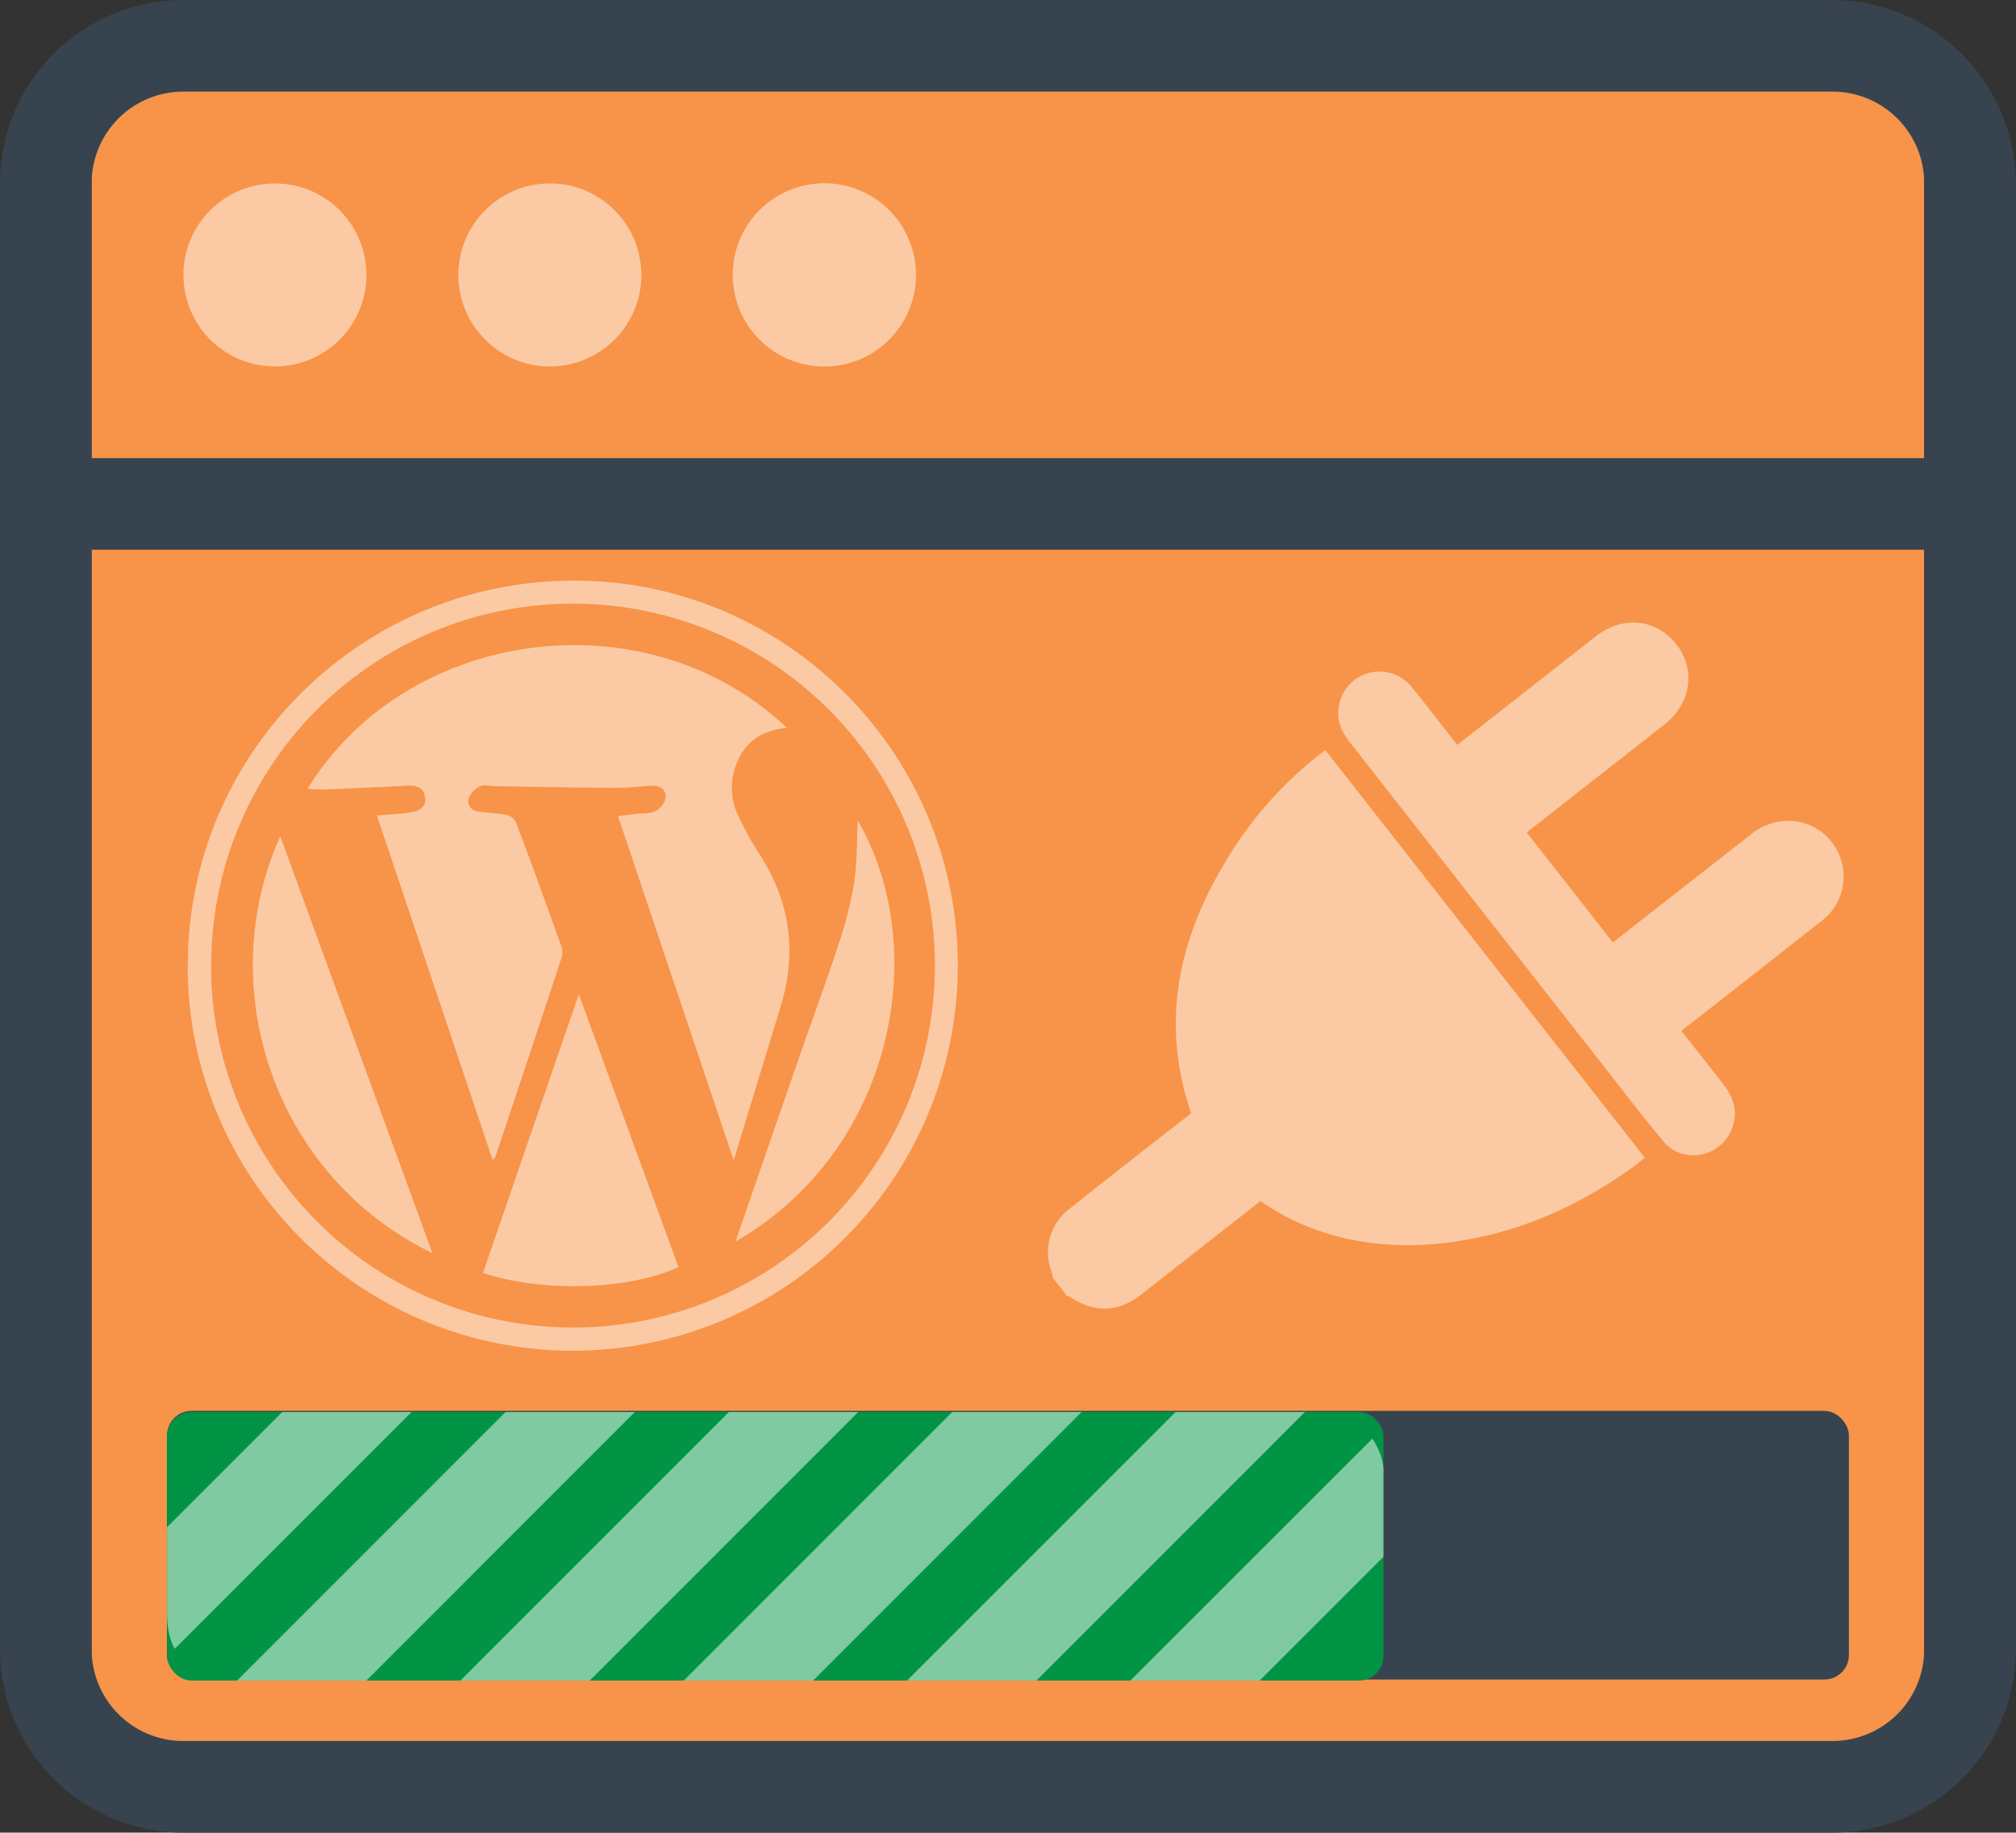 <svg xmlns="http://www.w3.org/2000/svg" viewBox="0 0 440.04 400"><rect x="0" y="0" width="440.04" height="400" fill="#333333" stroke="none"/><defs><style>.cls-1{fill:#f79449;}.cls-2{fill:#37444f;}.cls-3,.cls-6{fill:#fff;}.cls-3,.cls-5{opacity:0.5;}.cls-4{fill:#009444;}</style></defs><title>updates</title><g id="Layer_2" data-name="Layer 2"><g id="Layer_1-2" data-name="Layer 1"><rect class="cls-1" x="19.97" y="12.06" width="400" height="374.96"/><path class="cls-2" d="M399.91,0H40A40.07,40.07,0,0,0,0,40V360a40.07,40.07,0,0,0,40,40H400a40.07,40.07,0,0,0,40-40V40A40.21,40.21,0,0,0,399.91,0ZM20,40a20,20,0,0,1,20-20h360a20,20,0,0,1,20,20v60H20ZM420,360a20,20,0,0,1-20,20H40a20,20,0,0,1-20-20V120H420Z"/><circle class="cls-3" cx="120.02" cy="60.01" r="19.97"/><path class="cls-3" d="M179.94,40a20,20,0,1,0,20,20A20,20,0,0,0,179.94,40Z"/><circle class="cls-3" cx="60.01" cy="60.01" r="19.97"/><rect class="cls-2" x="36.46" y="307.95" width="367.11" height="58.63" rx="5.35"/><rect class="cls-4" x="36.46" y="308.18" width="265.51" height="58.63" rx="5.35"/><path class="cls-3" d="M36.46,333.33,61.6,308.19H89.83L38.15,359.87s-1.69-2.32-1.69-7.77Z"/><polygon class="cls-3" points="51.74 366.81 110.35 308.19 138.58 308.19 79.97 366.81 51.74 366.81"/><polygon class="cls-3" points="100.49 366.81 159.1 308.19 187.33 308.19 128.72 366.81 100.49 366.81"/><polygon class="cls-3" points="149.24 366.81 207.85 308.19 236.08 308.19 177.47 366.81 149.24 366.81"/><polygon class="cls-3" points="197.99 366.81 256.61 308.19 284.83 308.19 226.22 366.81 197.99 366.81"/><path class="cls-3" d="M246.74,366.8,299.57,314s2.66,3.79,2.4,7.64V339.8l-27,27Z"/><g class="cls-5"><path class="cls-6" d="M41,210.81c-.07-46.3,37.57-83.95,84.06-84.08,46.29-.14,84,37.6,84,84a84.05,84.05,0,0,1-168.1.07Zm5.07,0a79,79,0,1,0,79.12-79.05A78.9,78.9,0,0,0,46.1,210.8Z"/><path class="cls-6" d="M82.27,178c2.58-.22,4.71-.33,6.83-.59,2.69-.32,4-1.52,3.69-3.37-.39-2.34-2.06-2.65-4.09-2.54q-9.28.48-18.57.84a29.9,29.9,0,0,1-3-.18c21.8-35.36,74.12-42.25,104.64-13.27-6.22.51-10.08,3.79-11.62,9.7a13.79,13.79,0,0,0,1,9.43,60.48,60.48,0,0,0,4.35,8q10.39,15.68,4.91,33.59c-3.33,11-6.69,21.92-10.27,33.63L134.9,178.16c1.37-.19,2.54-.36,3.71-.5,1.48-.17,3.12,0,4.38-.58a4.47,4.47,0,0,0,2.31-2.93c.17-1.61-1.08-2.72-2.89-2.64-2.72.12-5.44.47-8.16.46-8.67-.05-17.34-.23-26-.36-1.15,0-2.46-.42-3.43,0a4.77,4.77,0,0,0-2.48,2.52,2.28,2.28,0,0,0,2.08,3c2,.31,4.12.33,6.14.75a3.13,3.13,0,0,1,2.06,1.59q5.06,13.44,9.87,27a4.31,4.31,0,0,1,.07,2.61q-7.17,21.74-14.45,43.44c0,.14-.2.24-.58.65C99.11,228.12,90.75,203.26,82.27,178Z"/><path class="cls-6" d="M126.34,217c7.4,20.26,14.57,39.92,21.74,59.55-9.54,4.61-28.51,5.93-42.66,1.3C112.32,257.79,119.22,237.73,126.34,217Z"/><path class="cls-6" d="M94.39,273.54c-34.83-16.93-48-58.32-33.21-91Z"/><path class="cls-6" d="M160.53,271c4.8-13.87,9.42-27.28,14.07-40.68,2.84-8.18,5.86-16.3,8.54-24.53a83.18,83.18,0,0,0,3.34-13.43c.67-4.5.53-9.12.72-13.31C203.2,206.46,195.65,250.75,160.53,271Z"/></g><g class="cls-5"><path class="cls-6" d="M229.88,279c-.14-.52-.25-1.06-.43-1.58a12,12,0,0,1,3.9-13.51q12.6-10,25.27-19.84L260,243c-7.33-21.49-2-40.69,9.87-58.71a84,84,0,0,1,18-19.48l1.4-1.1,69.76,89c-.79.61-1.58,1.28-2.41,1.88C345,263,332.31,268.75,318.12,270.93c-13.94,2.14-29.49.59-43-8.77l-5.41,4.24-20.56,16.11c-5.08,4-10.28,4.15-15.71.49a1.48,1.48,0,0,0-.53-.14Z"/><path class="cls-6" d="M367,225c3.24,4.13,6.33,8,9.4,12,2.82,3.62,3,7.82.59,11.31-3.25,4.66-10.18,5.26-13.83.91-4.54-5.41-8.82-11.06-13.19-16.63q-27.46-35-54.94-70.07c-1.62-2.06-3-4.17-2.92-6.93a9,9,0,0,1,16.18-5.44c2.84,3.5,5.59,7.08,8.37,10.63l1.43,1.82,1.8-1.42q14.26-11.17,28.54-22.36c5.79-4.52,13.14-3.74,17.48,1.83s3.15,13-2.57,17.45l-28.68,22.49-1.42,1.12,18.81,24,1.4-1.1q14.49-11.35,29-22.7c5-3.95,12.23-3.59,16.41.82a12.16,12.16,0,0,1,.46,16.69,22.42,22.42,0,0,1-3.12,2.69Q382.37,213,368.53,223.81C368.09,224.15,367.65,224.49,367,225Z"/></g></g></g></svg>